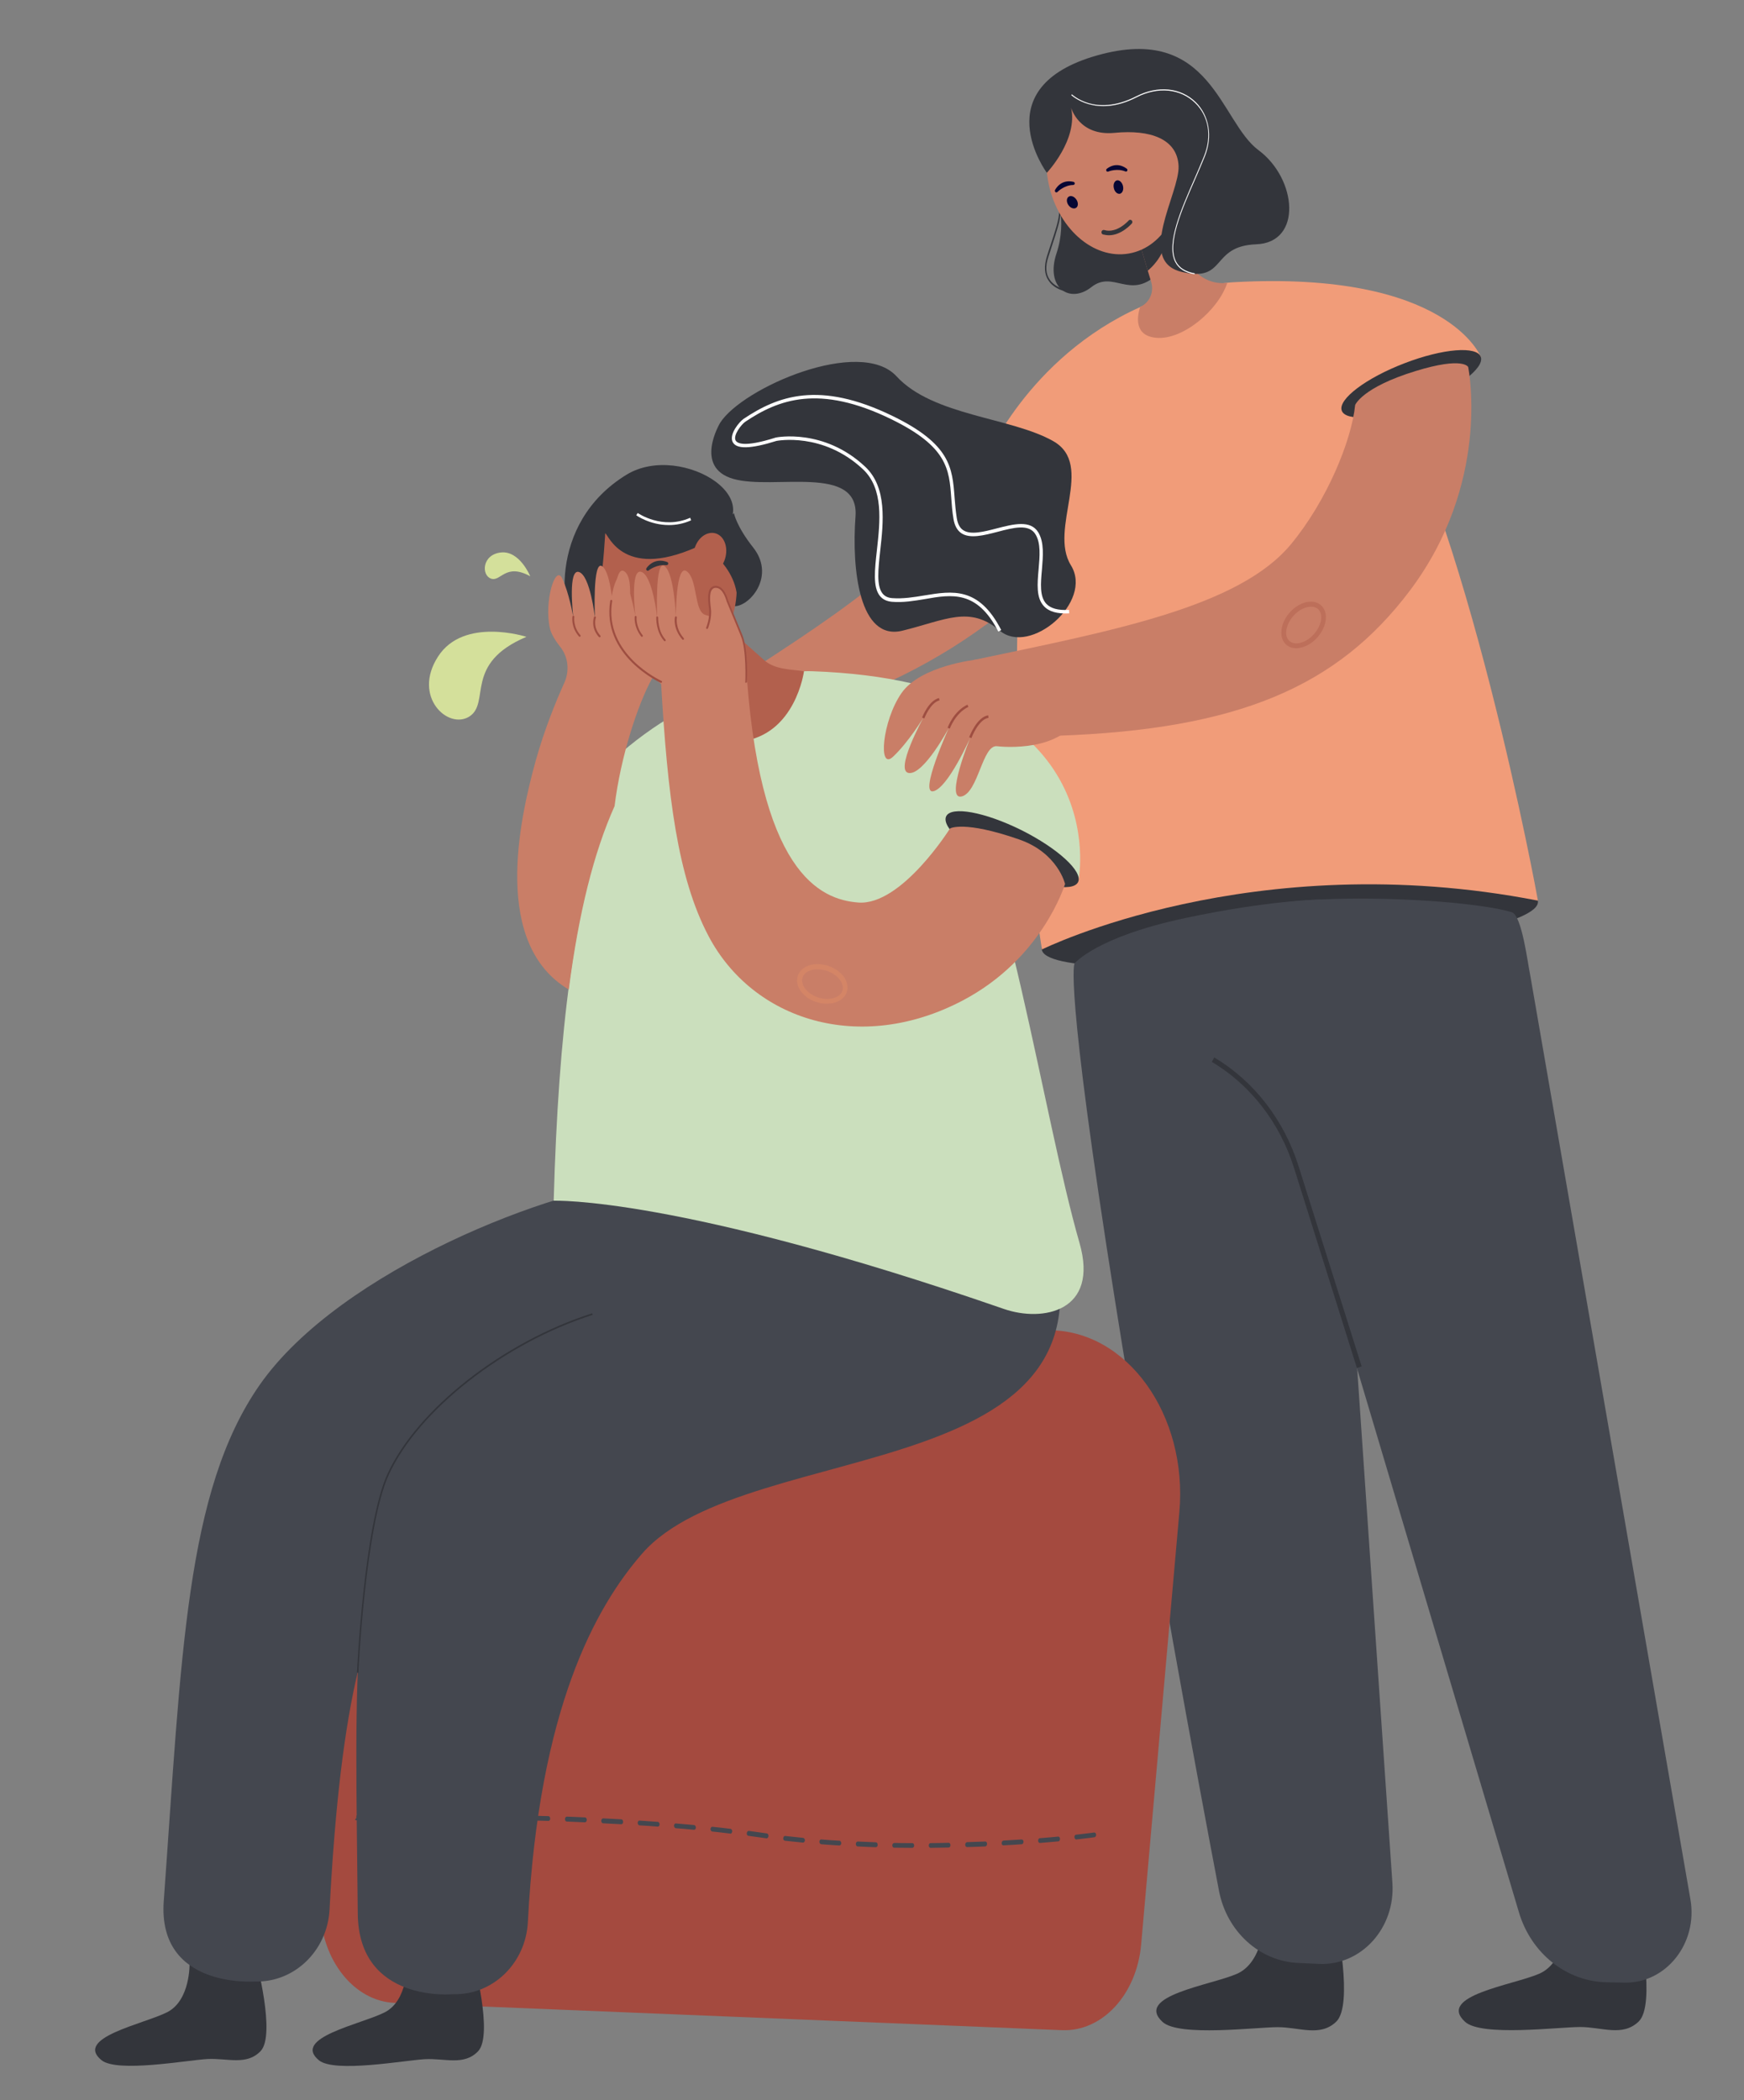 <?xml version="1.0" encoding="utf-8"?>
<!-- Generator: Adobe Illustrator 24.0.0, SVG Export Plug-In . SVG Version: 6.00 Build 0)  -->
<svg version="1.1" id="_x3C_Layer_x3E_" xmlns="http://www.w3.org/2000/svg" xmlns:xlink="http://www.w3.org/1999/xlink" x="0px"
	 y="0px" width="1100.2px" height="1324.8px" viewBox="0 0 1100.2 1324.8" style="enable-background:new 0 0 1100.2 1324.8;"
	 xml:space="preserve">
<rect x="0" y="0" width="1100.2" height="1324.8" fill="#808080" stroke="none"/>
<style type="text/css">
	.st0{fill:#C97E67;}
	.st1{fill:#33353B;}
	.st2{fill:#F19C79;}
	.st3{fill:#060633;}
	.st4{fill:#FFFFFF;}
	.st5{opacity:0.5;}
	.st6{fill:#B2604D;}
	.st7{fill:#44474F;}
	.st8{fill:#A44A3F;}
	.st9{fill:#CBDFBD;}
	.st10{fill:#9E4E41;}
	.st11{fill:#D4E09B;}
	.st12{fill:#E08B65;}
</style>
<g>
	<g>
		<path class="st0" d="M453.6,461.6c115.2-16.5,196.9-78.3,240.7-140.4c48.7-69.1,22.3-159.5-62.5-38.3
			c-52.3,74.8-107.2,106.5-178.3,153.2V461.6z"/>
	</g>
</g>
<g>
	<path class="st1" d="M970.2,568.6c1.2,13.1-68.2,27.5-155.1,35.7c-86.9,8.3-156.6,7.6-157.9-5.5c-1.2-13.1,66.5-33.6,153.5-41.9
		C897.7,548.6,969,555.5,970.2,568.6z"/>
</g>
<g>
	<path class="st2" d="M864.8,227.1c0,0-39.6-64.7-124.2-40.8c-84.6,23.9-123.1,156.7-83.3,412.6c0,0,132.7-65.9,312.9-30.8
		C970.3,568,925,320.7,864.8,227.1z"/>
</g>
<g>
	<path class="st2" d="M934.2,225.2l-61.9,38.2c0,0-151.8,53.9-194.8,56c-43,2.2-56.4-28-56.4-28s26.8-65.8,98.4-97.8
		c6.7-3,13.7-5,21.2-7.3c12.5-4,25.1-7.6,37.9-8.3C913.5,170.6,934.2,225.2,934.2,225.2z"/>
</g>
<g>
	<path class="st1" d="M678.6,184.7l0-1.1c-0.1,0-11.6-0.1-16.4-7.2c-2.5-3.6-2.8-8.5-0.8-14.5c0.9-2.8,1.8-5.4,2.5-7.7
		c5.3-16.2,7.3-22.2,2.5-33.2l-0.9,0.4c4.7,10.6,2.9,16.1-2.5,32.4c-0.8,2.3-1.6,4.9-2.5,7.7c-2,6.4-1.7,11.6,1,15.5
		C666.4,184.6,678.1,184.7,678.6,184.7z"/>
</g>
<g>
	<path class="st1" d="M665.9,121.3c0,0,7.7,17,0.6,38.5c-7.2,21.5,8.2,32.2,22,21.3c13.8-10.9,24.2,8.1,41.3-7.9
		C746.8,156.9,665.9,121.3,665.9,121.3z"/>
</g>
<g>
	<path class="st0" d="M774.2,178.4c-8.7,1.1-17.3-2.7-22.5-10.1l-16.3-23.1l-4.7-6.7l-27.8-39.5l13.2,44.7l7.9,26.8l2.3,7.6
		c1.8,6.2-1.2,12.9-6.9,15.4l-0.1,0c-2,6.2-4,18.4,10.3,19.6c16.7,1.4,39.1-17.5,44.7-34.9C774.2,178.4,774.2,178.4,774.2,178.4z"/>
</g>
<g>
	<path class="st1" d="M735.3,144.5c0,0.3,0.1,0.5,0.1,0.8c2.2,14.9-11.3,25.4-11.3,25.4l-0.1-0.1l-7.9-26.8
		c4.2-2.9,10.3-6.2,14.6-5.2C732.9,139.1,734.6,140.8,735.3,144.5z"/>
</g>
<g>
	<path class="st0" d="M661.7,116.7c-6.4-29.1,6.6-57.1,29.2-62.5c22.5-5.5,46,13.7,52.5,42.8c6.4,29.1-6.6,57.1-29.2,62.5
		C691.7,164.9,668.2,145.8,661.7,116.7z"/>
</g>
<g>
	<path class="st0" d="M739.7,106.2c-3.6,5.7-10,7.8-14.2,4.6c-4.2-3.2-4.8-10.5-1.2-16.2c3.6-5.7,10-7.8,14.2-4.6
		C742.7,93.2,743.3,100.4,739.7,106.2z"/>
</g>
<g>
	<g>
		<path class="st3" d="M698.7,108.3c-0.3,0-0.6-0.2-0.7-0.4c-0.3-0.5-0.2-1.1,0.2-1.4c0.3-0.2,5.8-5.1,12.6-0.1
			c0.4,0.3,0.6,0.9,0.3,1.4c-0.3,0.5-0.8,0.5-1.3,0.3c-4.9-2-10.3-0.1-10.5,0.1C699.1,108.2,698.9,108.3,698.7,108.3z"/>
	</g>
</g>
<g>
	<path class="st3" d="M708.4,117.2c0.6,2.3-0.2,4.5-1.8,5c-1.6,0.4-3.4-1.1-3.9-3.4c-0.6-2.3,0.2-4.5,1.8-5
		C706.1,113.4,707.8,114.9,708.4,117.2z"/>
</g>
<g>
	<g>
		<path class="st3" d="M666.7,121.3c-0.3,0.1-0.6,0.1-0.8-0.1c-0.4-0.3-0.6-0.9-0.3-1.4c0.2-0.3,3.5-7,11.6-5.1
			c0.5,0.1,0.9,0.6,0.8,1.2c-0.1,0.5-0.6,0.8-1.1,0.8c-5.3,0.1-9.5,4-9.7,4.3C667.1,121.1,666.9,121.3,666.7,121.3z"/>
	</g>
</g>
<g>
	<path class="st3" d="M678.9,125.7c1.4,1.9,1.4,4.3,0.1,5.3c-1.3,1-3.5,0.4-4.9-1.5c-1.4-1.9-1.4-4.3-0.1-5.3
		C675.4,123.1,677.5,123.8,678.9,125.7z"/>
</g>
<g>
	<path class="st1" d="M675.7,67.9c0,0,4.9,18.1,27.4,15.9c22.5-2.2,39.7,3.8,40.4,21c0.7,17.1-26.9,59.7,1.9,66.7
		c28.8,6.9,17.8-16.3,47.1-17.4c29.3-1.1,25.7-41.4,1.4-59.4c-24.3-18-29.8-80-101.6-59.8c-71.8,20.2-31.9,74.1-31.9,74.1
		S680.2,88.1,675.7,67.9z"/>
</g>
<g>
	<path class="st4" d="M753.6,173l0.1-0.6c-5.8-1-9.7-3.4-11.8-7.4c-5.8-11.2,3.7-32.9,12.1-52c2.2-5.1,4.3-9.9,6.1-14.4
		c5-12.6,2.8-25.6-5.7-34.1c-9.5-9.3-23.9-10.8-37.7-3.7c-13.3,6.8-23.6,6.1-29.9,4.3c-6.8-2-10.6-5.6-10.6-5.6l-0.4,0.5
		c0.2,0.1,15.4,14.6,41.2,1.4c13.5-6.9,27.7-5.5,37,3.6c8.5,8.3,10.6,20.8,5.6,33.4c-1.8,4.5-3.9,9.3-6.1,14.4
		c-8.4,19.2-18,41-12.1,52.5C743.5,169.4,747.6,172.1,753.6,173z"/>
</g>
<g>
	<path class="st1" d="M699.6,148.4c7.9,0,14.1-7.1,14.4-7.4c0.5-0.6,0.5-1.5-0.1-2c-0.6-0.5-1.4-0.5-1.9,0.1
		c-0.1,0.1-7.4,8.4-15.4,6c-0.7-0.2-1.5,0.2-1.7,1c-0.2,0.8,0.2,1.6,0.9,1.8C697.1,148.2,698.4,148.4,699.6,148.4z"/>
</g>
<g>
	<path class="st1" d="M934.2,225.2c2.3,7.1-15.4,20.5-39.7,29.8c-24.2,9.3-45.8,11.1-48.1,3.9c-2.3-7.1,15.4-20.5,39.7-29.8
		C910.3,219.8,931.8,218.1,934.2,225.2z"/>
</g>
<g>
	<g>
		<path class="st0" d="M667.1,464.1c113.8-4,176.5-30.8,222.2-91.4c50.8-67.4,37.5-138,36.9-141.2c0,0-3-6.7-33,2.5
			c-34.1,10.4-38.3,21.5-38.3,21.5c-2.3,22.6-17.9,60.5-40.5,87.8c-32.8,39.6-112.1,54.5-200.6,73.1L667.1,464.1z"/>
	</g>
</g>
<g class="st5">
	<path class="st6" d="M810.9,406.2c-4.5-4.7-3-13.9,3.3-20.5c6.3-6.6,15.1-8.2,19.6-3.5c2.3,2.4,3.1,5.8,2.4,9.8
		c-0.7,3.8-2.7,7.5-5.7,10.7l0,0l0,0c-3,3.1-6.6,5.2-10.2,5.9c-0.9,0.2-1.8,0.3-2.6,0.3C815,408.9,812.7,408,810.9,406.2z
		 M816.4,388c-5,5.3-6.6,12.6-3.3,16c1.5,1.6,3.9,2.2,6.7,1.6c3-0.6,6.1-2.4,8.6-5.1l0,0c2.6-2.7,4.3-5.9,4.9-9c0.5-2.9,0-5.4-1.5-7
		c-1.2-1.2-2.8-1.8-4.7-1.8C823.7,382.7,819.6,384.6,816.4,388z"/>
</g>
<g>
	<path class="st1" d="M797.4,1212.2c0,0-0.6,25.7-17.2,32.9c-16.6,7.2-64.7,13.8-46.8,30.3c10.3,9.5,58.9,3.3,72.7,3.3
		c13.7,0,26.6,6.3,36.8-3.4c11.2-10.6,0-63.2,0-63.2s-11.8,6.5-22.5,6.2C805.1,1217.9,797.4,1212.2,797.4,1212.2z"/>
</g>
<g>
	<path class="st1" d="M988.2,1212.1c0,0-0.6,25.7-17.2,32.9c-16.6,7.2-64.7,13.8-46.8,30.3c10.3,9.5,58.9,3.3,72.7,3.3
		c13.7,0,26.6,6.3,36.8-3.4c11.2-10.6,0-63.2,0-63.2s-11.8,6.5-22.5,6.2C995.8,1217.9,988.2,1212.1,988.2,1212.1z"/>
</g>
<g>
	<path class="st7" d="M677.9,607.7c0,0-7,8.4,25.8,214.5c23.7,148.7,51.6,298.6,65.3,370.5c4.9,25.7,25.6,44.5,50.1,45.5l13.2,0.6
		c26.5,1.1,48-22.7,46.1-51l-33.3-486.2l-12.2-134.2c0,0-32.3,0.4-85.2,11.7C691.5,591,677.9,607.7,677.9,607.7z"/>
</g>
<g>
	<path class="st7" d="M773.4,585.5l184.8,620.7c7.7,26,30.1,43.8,55.6,44.2l11.1,0.2c26.2,0.5,46.3-24.9,41.5-52.5L965.3,614.9
		c-1.5-6.9-5.2-37.6-11.6-39.5C919,564.9,770,559.8,773.4,585.5z"/>
</g>
<g>
	<path class="st1" d="M856,862.9l3-1l-39.8-126.3C810,706.4,791.1,682,766,667l-1.5,2.8c24.4,14.6,42.8,38.3,51.8,66.8L856,862.9z"
		/>
</g>
<g>
	<path class="st8" d="M249.1,1263.4l420.9,17.2c25.4,1,47.1-22.5,49.9-54.1L744,953.8c5.4-61.2-32.9-114.7-82.2-114.7h-418
		c-27.4,0-49.4,28.3-48.6,62.5l6.8,302.8C202.8,1236.5,223.4,1262.4,249.1,1263.4z"/>
</g>
<g>
	<g>
		<path class="st7" d="M575.5,1165.6c-3.8,0-7.6-0.1-11.5-0.1c-0.6,0-1.1-0.7-1.1-1.5c0-0.8,0.5-1.4,1.2-1.5
			c3.9,0.1,7.7,0.1,11.5,0.1c0.6,0,1.1,0.7,1.1,1.5C576.7,1164.9,576.2,1165.6,575.5,1165.6C575.6,1165.6,575.6,1165.6,575.5,1165.6
			z M585.9,1164.1c0-0.8,0.5-1.5,1.1-1.5c3.9,0,7.7-0.1,11.5-0.2c0,0,0,0,0,0c0.6,0,1.1,0.7,1.1,1.5c0,0.8-0.5,1.5-1.1,1.5
			c-3.8,0.1-7.6,0.1-11.5,0.2c0,0,0,0,0,0C586.4,1165.6,585.9,1164.9,585.9,1164.1z M552.5,1165.2c-3.8-0.1-7.6-0.3-11.5-0.5
			c-0.6,0-1.1-0.7-1.1-1.6c0-0.8,0.6-1.5,1.2-1.5c3.9,0.2,7.7,0.3,11.5,0.5c0.6,0,1.1,0.7,1.1,1.6
			C553.7,1164.5,553.2,1165.2,552.5,1165.2C552.6,1165.2,552.5,1165.2,552.5,1165.2z M608.9,1163.6c0-0.8,0.5-1.5,1.1-1.6
			c3.9-0.1,7.8-0.3,11.5-0.4c0.7-0.1,1.2,0.6,1.2,1.5c0,0.8-0.5,1.5-1.1,1.6c-3.7,0.2-7.6,0.3-11.5,0.4c0,0,0,0,0,0
			C609.4,1165.1,608.9,1164.5,608.9,1163.6z M631.9,1162.6c0-0.8,0.5-1.5,1.1-1.6c4-0.2,7.8-0.5,11.5-0.7c0.6,0,1.2,0.6,1.2,1.4
			c0,0.8-0.5,1.6-1.1,1.6c-3.7,0.3-7.5,0.5-11.5,0.7c0,0,0,0-0.1,0C632.4,1164.1,631.9,1163.5,631.9,1162.6z M529.5,1164.1
			c-3.8-0.2-7.6-0.5-11.5-0.8c-0.6-0.1-1.1-0.8-1.1-1.6c0-0.8,0.6-1.5,1.2-1.4c3.8,0.3,7.7,0.6,11.5,0.8c0.6,0,1.1,0.8,1.1,1.6
			C530.7,1163.4,530.2,1164.1,529.5,1164.1C529.6,1164.1,529.6,1164.1,529.5,1164.1z M654.9,1161.1c0-0.8,0.4-1.6,1.1-1.6
			c4.2-0.3,8-0.7,11.5-1c0.6-0.1,1.2,0.6,1.2,1.4c0,0.8-0.4,1.6-1.1,1.6c-3.5,0.3-7.3,0.7-11.5,1c0,0,0,0-0.1,0
			C655.4,1162.5,654.9,1161.9,654.9,1161.1z M506.6,1162.3c-3.9-0.4-7.8-0.8-11.5-1.2c-0.6-0.1-1.1-0.8-1-1.6
			c0.1-0.8,0.6-1.5,1.2-1.4c3.7,0.4,7.6,0.8,11.4,1.2c0.6,0.1,1.1,0.8,1.1,1.6C507.7,1161.6,507.2,1162.3,506.6,1162.3
			C506.6,1162.3,506.6,1162.3,506.6,1162.3z M677.8,1158.9c-0.1-0.8,0.4-1.6,1-1.6c7.3-0.8,11.4-1.4,11.4-1.4
			c0.6-0.1,1.2,0.5,1.3,1.3c0.1,0.8-0.4,1.6-1,1.7c0,0-4.2,0.6-11.5,1.4c0,0-0.1,0-0.1,0C678.4,1160.3,677.9,1159.7,677.8,1158.9z
			 M483.6,1159.6c-1.9-0.3-3.8-0.5-5.7-0.8c-1.9-0.3-3.8-0.5-5.8-0.8c-0.6-0.1-1.1-0.8-1-1.7c0.1-0.8,0.6-1.4,1.3-1.4
			c1.9,0.3,3.9,0.5,5.8,0.8c1.9,0.3,3.8,0.5,5.6,0.8c0.6,0.1,1.1,0.8,1,1.7c-0.1,0.8-0.6,1.4-1.1,1.4
			C483.7,1159.6,483.7,1159.6,483.6,1159.6z M460.7,1156.6c-3.8-0.5-7.6-0.9-11.4-1.3c-0.6-0.1-1.1-0.8-1.1-1.6
			c0.1-0.8,0.6-1.5,1.2-1.4c3.9,0.4,7.7,0.8,11.5,1.3c0.6,0.1,1.1,0.8,1,1.7c-0.1,0.8-0.6,1.4-1.1,1.4
			C460.8,1156.6,460.8,1156.6,460.7,1156.6z M437.8,1154.2c-3.8-0.4-7.6-0.7-11.5-1c-0.6-0.1-1.1-0.8-1.1-1.6c0-0.8,0.6-1.5,1.2-1.4
			c3.8,0.3,7.7,0.7,11.5,1c0.6,0.1,1.1,0.8,1.1,1.6C439,1153.5,438.5,1154.2,437.8,1154.2C437.9,1154.2,437.9,1154.2,437.8,1154.2z
			 M414.9,1152.2c-3.8-0.3-7.6-0.6-11.5-0.8c-0.6,0-1.1-0.8-1.1-1.6c0-0.8,0.5-1.5,1.2-1.4c3.8,0.3,7.7,0.5,11.5,0.8
			c0.6,0,1.1,0.8,1.1,1.6C416.1,1151.6,415.6,1152.2,414.9,1152.2C414.9,1152.2,414.9,1152.2,414.9,1152.2z M391.9,1150.7
			c-3.8-0.2-7.7-0.4-11.5-0.6c-0.6,0-1.1-0.7-1.1-1.6c0-0.8,0.6-1.5,1.2-1.5c3.8,0.2,7.7,0.4,11.5,0.6c0.6,0,1.1,0.7,1.1,1.6
			C393.1,1150.1,392.6,1150.7,391.9,1150.7C392,1150.7,392,1150.7,391.9,1150.7z M369,1149.5c-3.9-0.2-7.7-0.3-11.5-0.5
			c-0.6,0-1.1-0.7-1.1-1.6c0-0.8,0.6-1.5,1.2-1.5c3.8,0.1,7.6,0.3,11.5,0.5c0.6,0,1.1,0.7,1.1,1.6
			C370.1,1148.9,369.6,1149.5,369,1149.5C369,1149.5,369,1149.5,369,1149.5z M346,1148.6c-3.9-0.1-7.7-0.2-11.5-0.3
			c-0.6,0-1.1-0.7-1.1-1.5c0-0.8,0.5-1.5,1.1-1.5c0,0,0,0,0,0c3.8,0.1,7.6,0.2,11.5,0.3c0.6,0,1.1,0.7,1.1,1.6
			C347.1,1148,346.6,1148.6,346,1148.6C346,1148.6,346,1148.6,346,1148.6z M224,1147.8l0.8-1.1l0-1.5l0.3,0c0.7,0,2.7-0.1,5.9-0.2
			c0.6,0,1.2,0.7,1.2,1.5c0,0.8-0.5,1.5-1.1,1.5c-3.2,0.1-5.2,0.1-5.9,0.2c-0.1,0-0.1,0-0.2,0C224.6,1148.2,224.3,1148.2,224,1147.8
			z M323,1148c-3.9-0.1-7.7-0.1-11.5-0.2c-0.6,0-1.1-0.7-1.1-1.5c0-0.8,0.5-1.5,1.1-1.5c0,0,0,0,0,0c3.8,0.1,7.6,0.1,11.5,0.2
			c0.6,0,1.1,0.7,1.1,1.5C324.1,1147.4,323.6,1148,323,1148C323,1148,323,1148,323,1148z M241.3,1146.3c0-0.8,0.5-1.5,1.1-1.5
			c3.4-0.1,7.3-0.1,11.5-0.1c0,0,0,0,0,0c0.6,0,1.1,0.7,1.1,1.5c0,0.8-0.5,1.5-1.1,1.5c-4.2,0-8.1,0.1-11.5,0.1c0,0,0,0,0,0
			C241.9,1147.8,241.3,1147.2,241.3,1146.3z M300,1147.7c-3.9,0-7.8-0.1-11.5-0.1c-0.6,0-1.1-0.7-1.1-1.5c0-0.8,0.5-1.5,1.2-1.5
			c0,0,0,0,0,0c3.7,0,7.6,0,11.5,0.1c0.6,0,1.1,0.7,1.1,1.5C301.1,1147,300.6,1147.7,300,1147.7C300,1147.7,300,1147.7,300,1147.7z
			 M264.3,1146.1c0-0.8,0.5-1.5,1.1-1.5c3.6,0,7.5,0,11.4,0c0.7-0.1,1.3,0.6,1.3,1.5c0,0.8-0.5,1.5-1.2,1.5c-4,0-7.8,0-11.5,0
			c0,0,0,0,0,0C264.9,1147.6,264.3,1146.9,264.3,1146.1z"/>
	</g>
</g>
<g>
	<path class="st9" d="M680.5,554.3l-78.7-42.6c0,0-152.2,47-194.7,47.4c-42.6,0.4-60.2-32.2-60.2-32.2s34.4-61,106.4-89.7
		c6.8-2.7,13.8-5.1,21.3-7.2c12.5-3.5,25.2-7.1,37.8-6.6C704.1,430.1,680.5,554.3,680.5,554.3z"/>
</g>
<g>
	<path class="st1" d="M256.8,1238.3c0,0,0.7,23.6-14.2,31.1c-14.9,7.5-58.7,16-41.4,30.2c9.9,8.1,54.2,0,66.8-0.7
		c12.6-0.7,24.7,4.3,33.6-5c9.8-10.3-3-57.9-3-57.9s-10.6,6.5-20.3,6.8C264.1,1243.2,256.8,1238.3,256.8,1238.3z"/>
</g>
<g>
	<path class="st1" d="M119.6,1238.2c0,0,0.7,23.6-14.2,31.1c-14.9,7.5-58.7,16-41.4,30.2c9.9,8.1,54.2,0,66.8-0.7
		c12.6-0.7,24.7,4.3,33.6-5c9.8-10.3-3-57.9-3-57.9s-10.6,6.5-20.3,6.8C126.9,1243,119.6,1238.2,119.6,1238.2z"/>
</g>
<g>
	<g>
		<path class="st7" d="M103.3,1199.2c11.2-154.4,13.8-258.6,60.5-325.6c51.2-73.3,188.3-125.1,241.2-128.3
			c86.3-5.3,126.9,8.2,126.9,8.2c64.7,140.7-36.7,159.4-111.7,163.3c-2.5,0.1-5,0.3-7.5,0.4c-45.4,3-126.2,15-156.7,62.2
			c-24.2,37.4-41,89.8-48.1,225.1c-1.4,26-22.2,46.1-47,45.4C160.9,1249.8,99.3,1254.8,103.3,1199.2z"/>
	</g>
</g>
<g>
	<g>
		<path class="st7" d="M225.7,1207.2c-1.5-154.9-6.1-233.9,38.4-302.6c28.6-44.1,71.5-77.4,127.7-98.9c40.1-15.4,87.2-24.8,140.1-28
			c86.3-5.3,125-16.2,125-16.2c69.8,180.2-185.5,141.9-252,218.7c-29,33.4-64.9,97.1-71.9,232.3c-1.4,26-22.2,46.1-47.1,45.4
			C285.9,1257.9,226.3,1263.8,225.7,1207.2z"/>
	</g>
</g>
<g>
	<path class="st1" d="M226.1,1055.1c0-0.9,4.4-92.8,19.2-124.9c18.6-40.6,72.7-83,128.6-100.8l-0.3-1
		c-56.1,17.9-110.5,60.5-129.2,101.4c-14.8,32.3-19.2,124.4-19.2,125.3L226.1,1055.1z"/>
</g>
<g>
	<path class="st9" d="M595.7,475.5c0,0-36.7-65.6-121.3-45.4c-84.6,20.1-119.1,110.4-125.1,327.3c0,0,78.3-3,284.1,68.3
		c24.4,8.4,60.1,1.7,47.6-41.7C657.8,703.3,635.2,542.4,595.7,475.5z"/>
</g>
<g>
	<path class="st1" d="M680.1,556.4c-3.2,6.6-24.4,2.7-47.4-8.7c-23-11.5-39-26.1-35.8-32.8c3.2-6.6,24.4-2.7,47.4,8.7
		C667.3,535.1,683.3,549.8,680.1,556.4z"/>
</g>
<g>
	<path class="st6" d="M507.2,423.4c-7.5-1.2-18.7-0.8-25.6-7.4l-23.1-20.6l-4.6-6.1L417.2,354l22.5,43.9l13.5,26.3l3.8,7.5
		c3.1,6.1,1.3,13.7-4.2,17.6l-0.1,0.1c-0.9,6.9-0.6,20,14.5,18.3C501.9,463.7,507.2,423.4,507.2,423.4z"/>
</g>
<g>
	<path class="st1" d="M463,323.7c0,0,1.5,8.2,12.1,21.6c15.5,19.5-4.9,40.2-13.9,36.7c-1.1-0.4-16.3-38.8-16.3-38.8l5.7-8.5
		L463,323.7z"/>
</g>
<g>
	<path class="st6" d="M377.6,381.1c-12.4-29-4.2-61,18.3-71.5c22.5-10.5,50.8,4.5,63.1,33.5c12.4,29,4.2,61-18.3,71.5
		C418.3,425.1,390,410.1,377.6,381.1z"/>
</g>
<g>
	<path class="st1" d="M381.8,336.4c2.1,0.8,11.8,31.2,62.1,6.6c50.3-24.6-13.5-65-48.6-43.6c-50.7,31-42,92.4-29.6,101.7
		C378,410.5,381.8,336.4,381.8,336.4z"/>
</g>
<g>
	<path class="st1" d="M454.3,266.7c0,0-17,28.2,8.4,35.4c25.4,7.2,79.5-9.7,77,23.7c-2.5,33.4,2.4,78.8,29.7,72
		c27.2-6.7,42.2-16.1,61.3,0c19.1,16.1,59.2-18.1,44.9-41.2c-14.3-23.1,15.4-63.2-11.1-78.3c-26.5-15.1-75.9-15.9-98.9-40.9
		C542.6,212.3,468.3,244.6,454.3,266.7z"/>
</g>
<g>
	<path class="st1" d="M433.6,338.4c0,0,28.8,12.4,31.4,37.6c0,0,5.8-18.3,4-23.2c-1.8-5-12.3-21-12.3-21L433.6,338.4z"/>
</g>
<g>
	<path class="st6" d="M457,353.6c-2.6,6.8-8.9,10.2-14,7.8c-5.1-2.5-7-9.9-4.4-16.7c2.6-6.8,8.9-10.2,14-7.8
		C457.7,339.4,459.6,346.8,457,353.6z"/>
</g>
<g>
	<path class="st4" d="M629.8,398.4l1.8-1c-14.1-27.5-30.8-24.7-48.5-21.8c-6.6,1.1-13.4,2.2-20.2,1.7c-2.8-0.2-4.8-1.2-6.2-3
		c-3.8-4.8-2.7-15.2-1.4-27.1c2-17.7,4.4-39.8-9.5-52.8c-26.1-24.5-56.1-18.5-56.4-18.4c-20.7,6.6-24.6,3.4-25.4,1.7
		c-1.5-3.3,3.7-10,6.2-11.7c20.9-14,46.5-23.8,92-1.6c35.5,17.3,36.6,31.6,37.9,49.7c0.3,4.2,0.6,8.5,1.4,13.2
		c0.7,4.2,2.3,7.2,4.9,9c5.5,3.7,14.3,1.4,22.8-0.8c10.2-2.7,19.9-5.2,24,1.5c3.5,5.6,2.7,14,2,22.1c-0.8,9.2-1.6,17.9,3.3,23.2
		c3.2,3.5,8.4,5,16,4.6l-0.1-2.2c-6.9,0.4-11.6-0.9-14.4-3.9c-4.2-4.6-3.5-12.8-2.7-21.5c0.7-8.5,1.5-17.2-2.3-23.5
		c-4.9-8-15.7-5.2-26.2-2.5c-8.1,2.1-16.5,4.3-21.2,1.1c-2.1-1.4-3.4-3.9-4-7.5c-0.7-4.6-1.1-8.9-1.4-13
		c-1.4-18.8-2.5-33.7-39.1-51.5c-46.4-22.6-72.6-12.5-94,1.8c-2.6,1.8-9.1,9.4-7,14.4c2.2,4.9,11.2,4.7,27.8-0.5
		c0.2,0,29.2-5.8,54.5,17.9c13.1,12.3,10.8,32.8,8.8,51c-1.4,12.4-2.6,23.2,1.8,28.8c1.7,2.2,4.3,3.5,7.7,3.8c7,0.6,14-0.6,20.7-1.7
		C600.4,374.9,616.4,372.2,629.8,398.4z"/>
</g>
<g>
	<path class="st4" d="M422,331.2c4.3,0,9.1-0.8,14-3l-0.6-1.6c-17.6,7.8-32.9-2.9-33.1-3l-0.9,1.4
		C401.5,325.2,410.1,331.2,422,331.2z"/>
</g>
<g>
	<g>
		<path class="st1" d="M408.9,360c-0.3,0.1-0.6,0-0.9-0.2c-0.4-0.4-0.5-1-0.1-1.5c0.2-0.3,4.6-6.9,13-3.8c0.5,0.2,0.8,0.8,0.6,1.3
			c-0.2,0.6-0.7,0.7-1.3,0.7c-5.6-0.6-10.6,2.9-10.8,3.2C409.3,359.8,409.1,359.9,408.9,360z"/>
	</g>
</g>
<g>
	<path class="st0" d="M358.8,624.2c6.3-48.5,15.8-86.5,28.9-115.7c3.8-31.1,14.6-64.3,23.8-80.8l18.8-12.9
		c3.4-21.7-21.9-21.6-29.1-23.8c-7.2-2.2-0.1-25.2-7.2-30.5c-6.7-5-6.9,26-6.9,28.8c-0.1-2.5-1.3-27.9-7.2-32.1
		c-6.2-4.4-4.6,32.4-4.6,32.4s-2.9-26.6-10.1-28.8c-6.9-2.1-3.8,25.9-3.6,28.2c-0.3-1.6-2.6-14.7-6.8-23.9
		c-4.4-9.8-11.7,14.5-7.9,31.2c0.8,3.5,3.2,7.5,6.5,11.7c5.1,6.3,6,15.2,2.6,22.7c-5.6,12.4-12.6,29.7-18,49
		C327.4,517.9,310.5,595.5,358.8,624.2z"/>
</g>
<g>
	<path class="st10" d="M365.7,401.7c0.1,0,0.3-0.1,0.4-0.2c0.2-0.2,0.3-0.6,0-0.9c-4.7-5.3-3.8-11.4-3.8-11.5
		c0.1-0.3-0.2-0.7-0.5-0.7c-0.3-0.1-0.6,0.2-0.7,0.5c0,0.3-1,6.7,4.1,12.5C365.3,401.6,365.5,401.7,365.7,401.7z"/>
</g>
<g>
	<path class="st10" d="M378.3,402c0.1,0,0.3-0.1,0.4-0.2c0.2-0.2,0.3-0.6,0-0.9c-4.8-5.3-2.9-11-2.8-11.2c0.1-0.3,0-0.7-0.4-0.8
		c-0.3-0.1-0.7,0-0.8,0.4c-0.1,0.3-2.2,6.6,3.1,12.5C378,402,378.2,402,378.3,402z"/>
</g>
<g>
	<path class="st10" d="M391.3,403.5l0.6-1.1c-4.4-2.7-4.2-12.8-4.2-12.9l-1.2,0C386.5,389.9,386.3,400.4,391.3,403.5z"/>
</g>
<g>
	<path class="st0" d="M430.8,442c0,0-40.8-29-44.6-45.7c-3.8-16.7,3.5-41,7.9-31.2c4.4,9.8,6.8,24,6.8,24s-3.7-30.6,3.6-28.4
		c7.2,2.2,10.1,28.8,10.1,28.8s-1.6-36.8,4.6-32.4c6.2,4.4,7.2,32.3,7.2,32.3s-0.2-34.3,6.9-29c7,5.3,4.4,25.3,11.7,27.5
		c7.2,2.2,28.4,7.3,25.1,29.5L430.8,442z"/>
</g>
<g>
	<path class="st10" d="M404.9,401.7c0.1,0,0.3,0,0.4-0.1c0.3-0.2,0.3-0.6,0.1-0.9c-4.5-5.7-3.8-11.4-3.8-11.5c0-0.3-0.2-0.7-0.5-0.7
		c-0.3,0-0.6,0.2-0.7,0.5c0,0.3-0.7,6.3,4.1,12.5C404.6,401.6,404.7,401.7,404.9,401.7z"/>
</g>
<g>
	<path class="st10" d="M419.4,404.5c0.1,0,0.3-0.1,0.4-0.2c0.2-0.2,0.3-0.6,0-0.9c-4.9-5.4-4.6-13.8-4.6-13.9c0-0.3-0.2-0.6-0.6-0.7
		c-0.3,0-0.6,0.3-0.6,0.6c0,0.4-0.3,8.9,4.9,14.8C419.1,404.4,419.2,404.5,419.4,404.5z"/>
</g>
<g>
	<path class="st10" d="M430.9,403.6c0.1,0,0.3-0.1,0.4-0.2c0.2-0.2,0.3-0.6,0-0.9c-5.5-6.4-4.3-12.8-4.3-12.9
		c0.1-0.3-0.1-0.7-0.5-0.8c-0.3-0.1-0.6,0.1-0.7,0.5c-0.1,0.3-1.4,7.1,4.6,14C430.5,403.5,430.7,403.6,430.9,403.6z"/>
</g>
<g>
	<g>
		<path class="st0" d="M607.5,631c49.8-26.3,63.9-72.1,64.4-73.4c0,0-4.5-19.6-29-28.1c-35.1-12.2-43.6-6.9-43.6-6.9
			s-30.5,48.7-57.8,46.7c-23.9-1.8-63.4-18.3-71.1-153.4L417,430.1c4.1,72.2,10.5,123.3,29.9,160.2C475,643.8,542.7,665.2,607.5,631
			z"/>
	</g>
</g>
<g>
	<path class="st10" d="M417,430.7c0.2,0,0.5-0.1,0.6-0.4c0.1-0.3,0-0.7-0.3-0.8c-0.4-0.2-36.6-16.7-31.1-50.4
		c0.1-0.3-0.2-0.7-0.5-0.7c-0.3-0.1-0.6,0.2-0.7,0.5c-5.7,34.7,31.4,51.6,31.8,51.8C416.9,430.7,416.9,430.7,417,430.7z"/>
</g>
<g>
	<path class="st0" d="M456.1,372.5l11.7,28.6c0,0-12.5,3.9-16.3-2C447.6,393.3,442.2,361.5,456.1,372.5z"/>
</g>
<g>
	<path class="st10" d="M470.6,430.7c0.3,0,0.6-0.3,0.6-0.6c0-0.8,0.8-20.3-2.8-29.3l-9.1-22.1c-0.2-0.8-2.3-9.1-7.8-9.2c0,0,0,0,0,0
		c-1.3,0-2.4,0.5-3.2,1.4c-2.3,2.7-1.6,8.6-1,13.3c0.7,5.7-1.8,11.6-1.8,11.7c-0.1,0.3,0,0.7,0.3,0.8c0.3,0.1,0.7,0,0.8-0.3
		c0.1-0.3,2.6-6.3,1.9-12.3c-0.5-4.2-1.2-10,0.8-12.3c0.6-0.7,1.3-1,2.3-1c4.7,0,6.6,8.2,6.7,8.2c0,0,0,0.1,0,0.1l9.1,22.1
		c3.6,8.7,2.8,28.5,2.8,28.7C470,430.4,470.2,430.7,470.6,430.7C470.6,430.7,470.6,430.7,470.6,430.7z"/>
</g>
<g>
	<path class="st11" d="M332.1,401.7c0,0-39.6-12.8-55.8,12.5c-16.3,25.3,6.4,46.4,19.9,37.7C309.6,443.1,292.3,418.5,332.1,401.7z"
		/>
</g>
<g>
	<path class="st11" d="M334.5,363.5c0,0-6.7-16.4-18.6-15c-11.9,1.4-12.3,14.4-6.1,16.5C316,367.1,318.8,354.9,334.5,363.5z"/>
</g>
<g>
	<g>
		<g>
			<path class="st0" d="M615.8,416.1c0,0-35,3.7-47.1,21.1c-12.1,17.4-15,49.3-5.3,40.1c9.7-9.1,19-24.4,19-24.4s-18.4,33.6-9,34.7
				c9.4,1.1,25.1-28.3,25.1-28.3s-18.9,41.8-9.7,39.8c9.2-2,23.3-33.8,23.3-33.8s-16.1,39.6-5.5,37.1c10.6-2.5,13.1-32.8,22.4-31.7
				c9.4,1.1,47,2.2,53.1-24.7L615.8,416.1z"/>
		</g>
	</g>
	<g>
		<path class="st10" d="M583.1,453.2c0-0.1,3.8-10,9.6-11.4l-0.3-1.5c-6.6,1.6-10.5,11.9-10.7,12.3L583.1,453.2z"/>
	</g>
	<g>
		<path class="st10" d="M599.2,459.6c0-0.1,3.6-9.9,11.7-13.7l-0.6-1.4c-8.7,4.1-12.4,14.2-12.5,14.6L599.2,459.6z"/>
	</g>
	<g>
		<path class="st10" d="M612.8,465.6c0-0.1,4.5-11.9,10.8-12.8l-0.2-1.6c-7.2,1.1-11.8,13.3-12,13.8L612.8,465.6z"/>
	</g>
</g>
<g class="st5">
	<path class="st12" d="M515.5,632.2L515.5,632.2c-4.1-1.2-7.6-3.5-9.9-6.5c-2.5-3.1-3.3-6.6-2.4-9.8c0.9-3.2,3.4-5.6,7.1-6.9
		c3.5-1.2,7.6-1.1,11.7,0.1c8.6,2.6,14.1,9.9,12.3,16.3c-1.4,4.8-6.5,7.7-12.6,7.7C519.7,633.2,517.6,632.9,515.5,632.2z
		 M511.3,612.1c-2.7,0.9-4.5,2.6-5.1,4.8c-0.6,2.2,0.1,4.6,1.9,6.9c1.9,2.5,4.9,4.4,8.4,5.5c6.8,2.1,13.7,0,15-4.6
		c1.3-4.6-3.4-10.3-10.2-12.4c-1.8-0.6-3.6-0.8-5.4-0.8C514.2,611.4,512.6,611.6,511.3,612.1z"/>
</g>
<rect x="1252.8" y="181" class="st2" width="544.3" height="249.7"/>
<rect x="1252.8" y="428.4" class="st9" width="544.3" height="249.7"/>
<rect x="1252.8" y="675.9" class="st8" width="544.3" height="249.7"/>
<rect x="1252.8" y="925.6" class="st11" width="544.3" height="249.7"/>
</svg>
